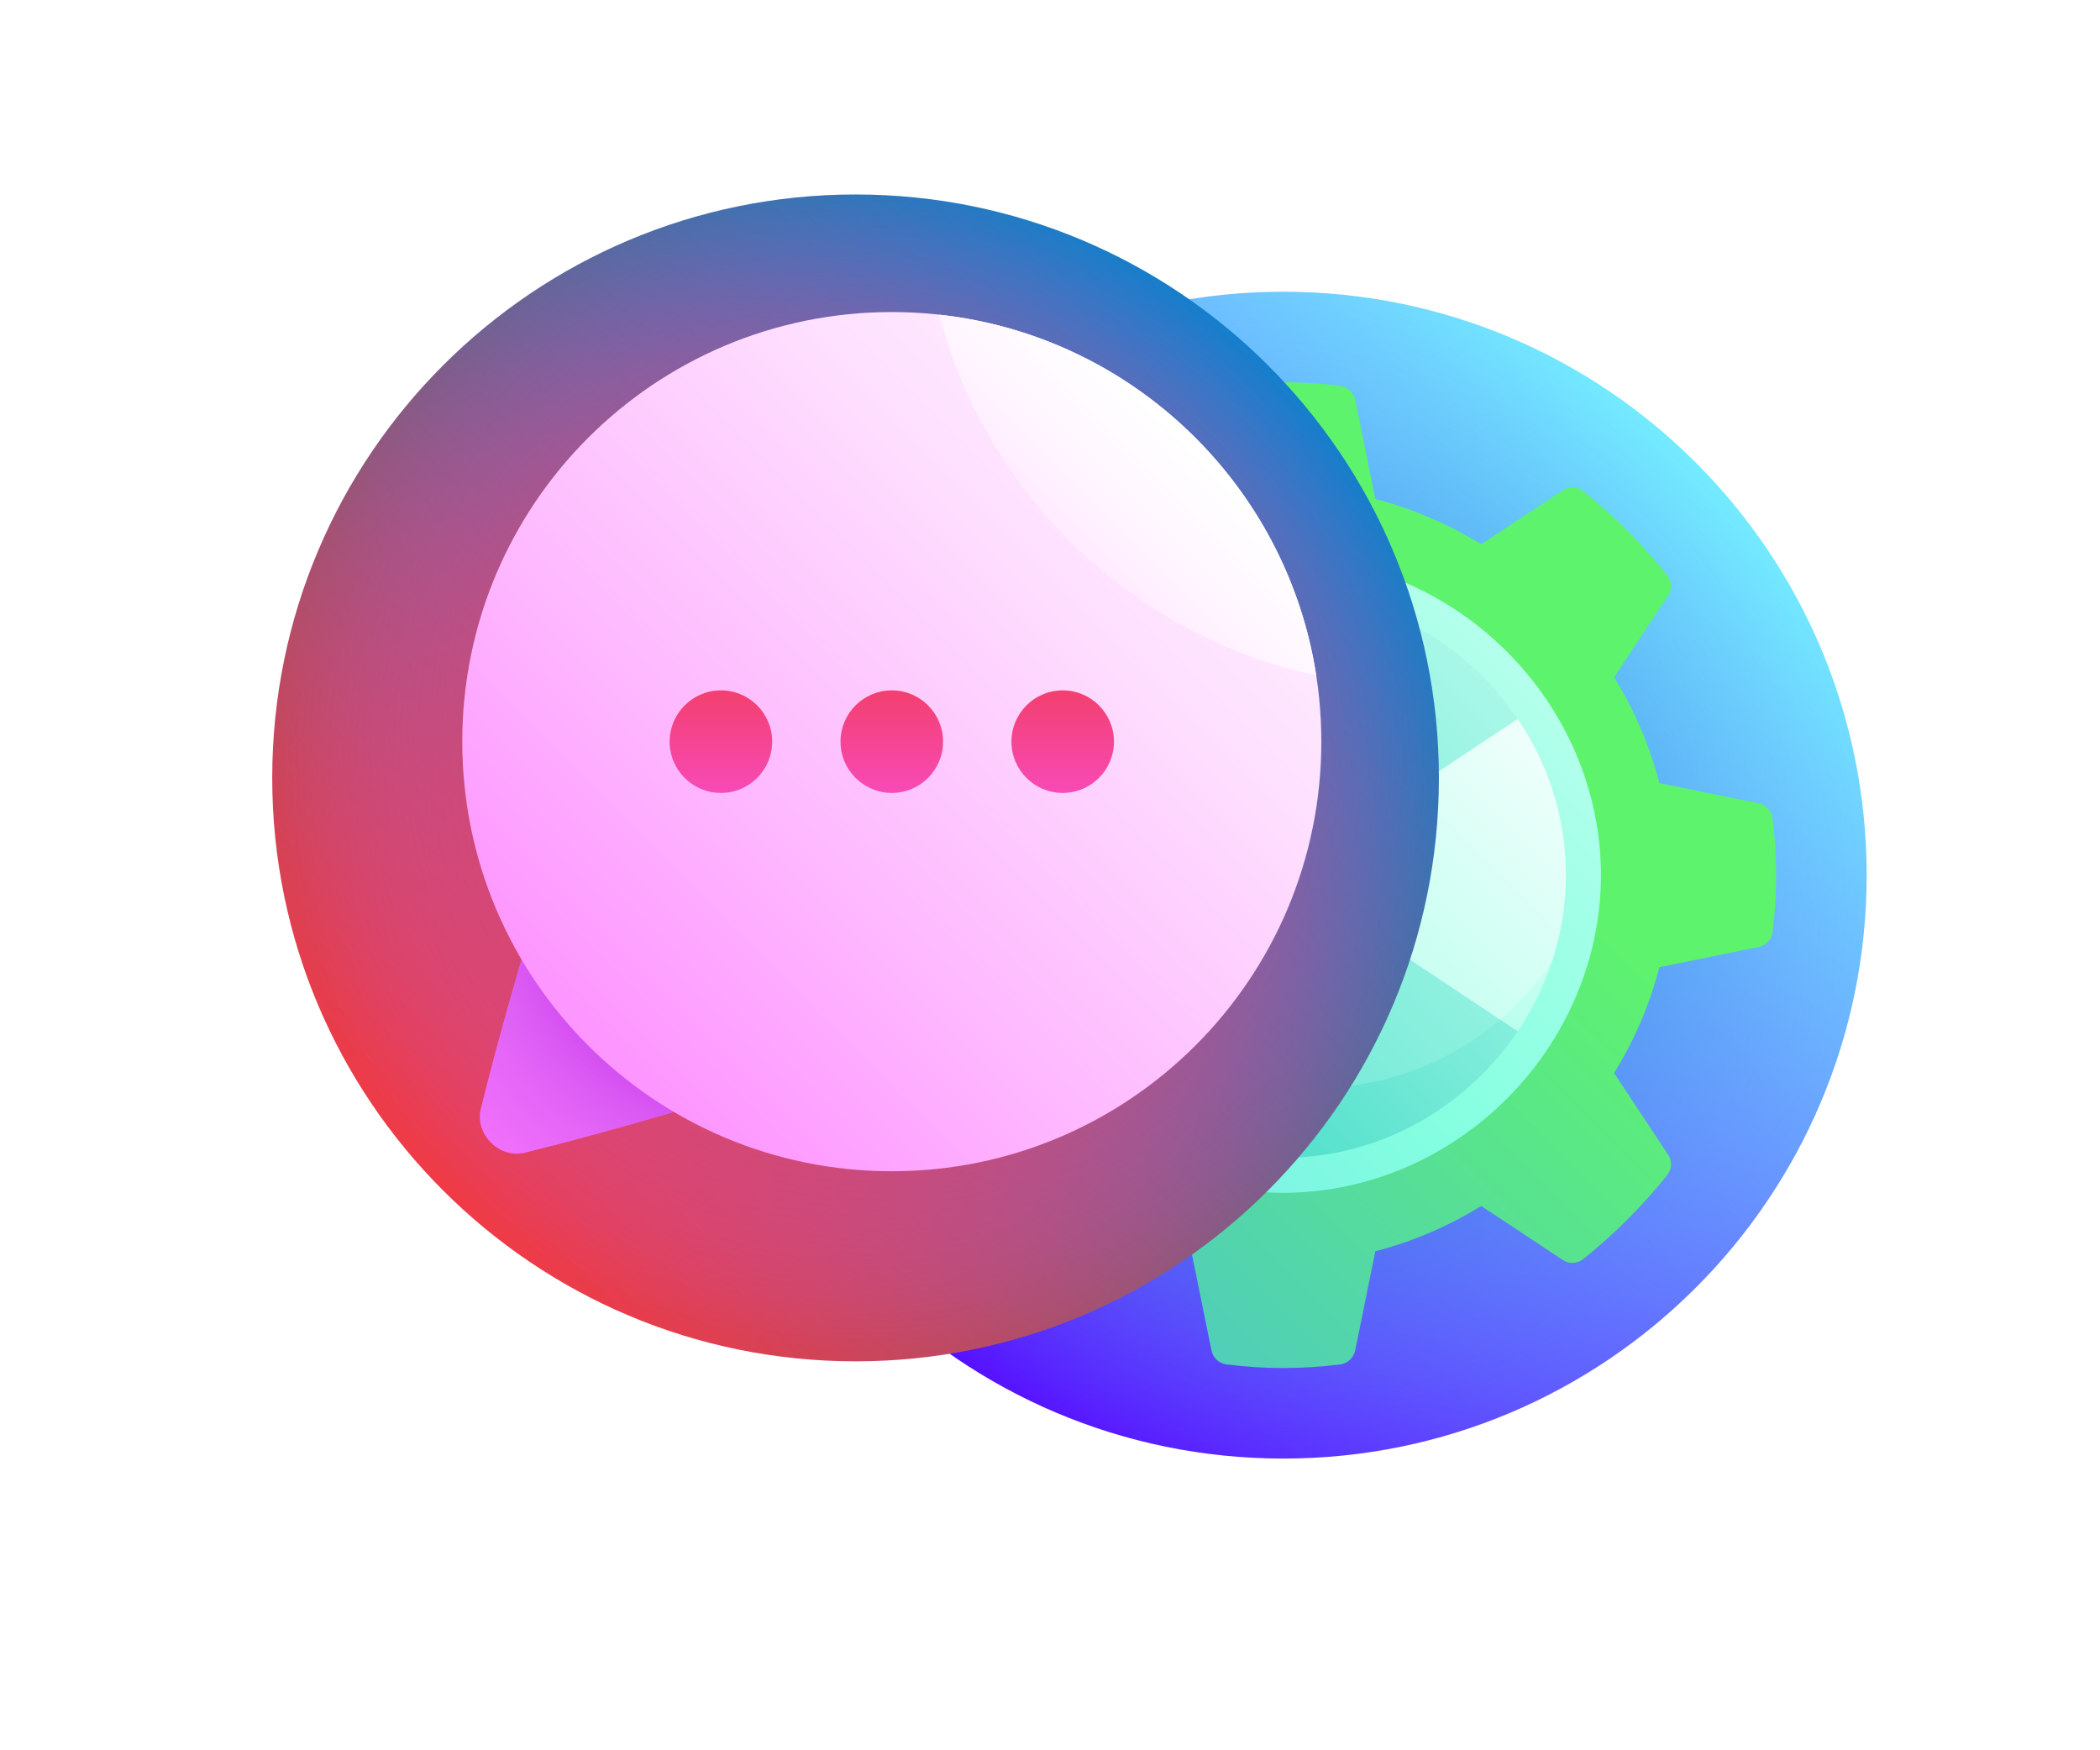 <svg width="60" height="50" viewBox="0 0 100 90" fill="none" xmlns="http://www.w3.org/2000/svg">
<g filter="url(#filter0_d)">
<path d="M62 67C78.569 67 92 53.569 92 37C92 20.431 78.569 7 62 7C45.431 7 32 20.431 32 37C32 53.569 45.431 67 62 67Z" fill="url(#paint0_linear)"/>
<path d="M62 67C78.569 67 92 53.569 92 37C92 20.431 78.569 7 62 7C45.431 7 32 20.431 32 37C32 53.569 45.431 67 62 67Z" fill="url(#paint1_radial)"/>
<path d="M87.158 34.067C87.11 33.689 86.817 33.38 86.434 33.303C84.736 32.959 83.037 32.614 81.339 32.267C80.841 30.331 80.047 28.501 79.012 26.823C79.95 25.411 80.879 24.006 81.8 22.609C82.007 22.294 81.981 21.873 81.734 21.565C81.108 20.783 80.43 20.025 79.703 19.297C78.975 18.569 78.217 17.892 77.434 17.265C77.127 17.018 76.706 16.992 76.391 17.2C74.994 18.12 73.588 19.05 72.177 19.987C70.498 18.952 68.668 18.159 66.733 17.661C66.386 15.963 66.04 14.264 65.697 12.566C65.619 12.182 65.311 11.89 64.933 11.842C63.97 11.719 62.992 11.655 62 11.655C61.008 11.655 60.029 11.719 59.067 11.842C58.688 11.89 58.38 12.182 58.303 12.566C57.959 14.264 57.613 15.963 57.267 17.661C55.331 18.159 53.501 18.952 51.822 19.987C50.411 19.05 49.006 18.12 47.608 17.2C47.293 16.992 46.873 17.019 46.565 17.265C45.783 17.892 45.025 18.569 44.297 19.297C43.569 20.025 42.892 20.783 42.265 21.565C42.018 21.873 41.992 22.294 42.199 22.609C43.12 24.006 44.05 25.411 44.987 26.823C43.952 28.501 43.158 30.331 42.66 32.267C40.962 32.614 39.264 32.959 37.565 33.303C37.182 33.38 36.889 33.689 36.841 34.067C36.719 35.03 36.655 36.008 36.655 37C36.655 37.992 36.719 38.97 36.841 39.933C36.889 40.311 37.182 40.62 37.565 40.697C39.264 41.041 40.962 41.386 42.66 41.733C43.158 43.668 43.952 45.498 44.987 47.177C44.05 48.589 43.12 49.994 42.199 51.391C41.992 51.706 42.018 52.127 42.265 52.434C42.892 53.217 43.569 53.975 44.297 54.703C45.025 55.43 45.783 56.108 46.565 56.735C46.873 56.981 47.293 57.008 47.608 56.8C49.006 55.88 50.411 54.95 51.822 54.013C53.501 55.047 55.331 55.841 57.267 56.339C57.613 58.037 57.959 59.736 58.303 61.434C58.38 61.817 58.688 62.11 59.067 62.158C60.029 62.28 61.007 62.345 62 62.344C62.992 62.344 63.97 62.281 64.933 62.158C65.311 62.11 65.619 61.817 65.697 61.434C66.04 59.736 66.386 58.037 66.733 56.339C68.668 55.841 70.498 55.047 72.177 54.013C73.588 54.95 74.994 55.88 76.391 56.8C76.706 57.008 77.127 56.981 77.434 56.735C78.217 56.108 78.975 55.431 79.703 54.703C80.43 53.975 81.108 53.217 81.734 52.434C81.981 52.127 82.007 51.706 81.8 51.391C80.879 49.994 79.95 48.589 79.012 47.177C80.047 45.498 80.841 43.668 81.339 41.733C83.037 41.386 84.736 41.041 86.434 40.697C86.817 40.62 87.11 40.311 87.158 39.933C87.28 38.97 87.344 37.992 87.344 37C87.344 36.008 87.281 35.029 87.158 34.067Z" fill="url(#paint2_linear)"/>
<path d="M78.336 37C78.317 45.892 70.892 53.317 62 53.336C53.108 53.317 45.683 45.892 45.664 37C45.683 28.108 53.108 20.683 62 20.664C70.892 20.683 78.317 28.108 78.336 37Z" fill="url(#paint3_linear)"/>
<path d="M49.947 28.969C48.385 31.278 47.465 34.036 47.466 37C47.465 39.963 48.385 42.721 49.944 45.03C51.668 45.043 53.391 45.053 55.114 45.06C53.369 39.679 51.63 34.31 49.947 28.969Z" fill="url(#paint4_linear)"/>
<path d="M62 28.925C57.982 28.925 53.965 28.94 49.947 28.97C49.482 30.374 49.227 31.868 49.221 33.419C49.203 38.171 51.543 42.398 55.114 45.061C57.409 45.07 59.705 45.075 62 45.075C62 39.692 62 34.308 62 28.925Z" fill="url(#paint5_linear)"/>
<path d="M75.816 41.452C74.669 42.645 73.522 43.843 72.376 45.042C72.935 45.038 73.495 45.034 74.055 45.03C74.798 43.931 75.394 42.728 75.816 41.452Z" fill="url(#paint6_linear)"/>
<path d="M75.816 41.452C76.28 40.047 76.534 38.553 76.534 37C76.535 34.036 75.615 31.279 74.055 28.97C70.037 28.94 66.019 28.925 62 28.925V45.075C65.459 45.075 68.917 45.064 72.376 45.042C73.715 44.046 74.881 42.83 75.816 41.452Z" fill="url(#paint7_linear)"/>
<path d="M62 22.466C57.007 22.465 52.579 25.078 49.944 28.97C53.943 31.616 57.971 34.308 62 37C66.028 34.308 70.057 31.616 74.055 28.97C71.42 25.078 66.993 22.465 62 22.466Z" fill="url(#paint8_linear)"/>
<path d="M73.146 44.428C66.409 44.01 59.667 43.545 52.92 43.056C51.927 43.716 50.935 44.374 49.944 45.03C52.579 48.921 57.007 51.535 62 51.534C66.993 51.535 71.42 48.921 74.055 45.03C73.752 44.829 73.449 44.629 73.146 44.428Z" fill="url(#paint9_linear)"/>
<path d="M63.741 47.929C67.318 47.925 70.6 46.596 73.146 44.428C69.447 41.975 65.723 39.488 62 37C58.969 39.025 55.938 41.05 52.92 43.056C55.593 46.037 59.454 47.937 63.741 47.929Z" fill="url(#paint10_linear)"/>
<path d="M68.306 37C68.305 40.475 65.475 43.305 62 43.306C58.525 43.305 55.695 40.475 55.694 37C55.695 33.525 58.525 30.695 62 30.694C65.475 30.695 68.305 33.525 68.306 37Z" fill="url(#paint11_linear)"/>
<path d="M64.703 37C64.703 38.492 63.492 39.703 62 39.703C60.508 39.703 59.297 38.492 59.297 37C59.297 35.508 60.508 34.297 62 34.297C63.492 34.298 64.703 35.508 64.703 37Z" fill="url(#paint12_linear)"/>
<path d="M64.703 37C64.703 38.492 63.492 39.703 62 39.703C60.508 39.703 59.297 38.492 59.297 37C59.297 35.508 60.508 34.297 62 34.297C63.492 34.298 64.703 35.508 64.703 37Z" fill="url(#paint13_radial)"/>
</g>
<g filter="url(#filter1_d)">
<path d="M38 60C54.569 60 68 46.569 68 30C68 13.431 54.569 0 38 0C21.431 0 8 13.431 8 30C8 46.569 21.431 60 38 60Z" fill="url(#paint14_linear)"/>
<path d="M38 60C54.569 60 68 46.569 68 30C68 13.431 54.569 0 38 0C21.431 0 8 13.431 8 30C8 46.569 21.431 60 38 60Z" fill="url(#paint15_radial)"/>
<path d="M21.739 36.203C20.67 39.86 19.6 43.486 18.729 47.024C18.414 48.318 19.683 49.587 20.976 49.272C24.515 48.401 28.14 47.33 31.798 46.261C28.514 43.036 24.965 39.487 21.739 36.203Z" fill="url(#paint16_linear)"/>
<path d="M21.739 36.203C20.67 39.86 19.6 43.486 18.729 47.024C18.414 48.318 19.683 49.587 20.976 49.272C24.515 48.401 28.14 47.33 31.798 46.261C28.514 43.036 24.965 39.487 21.739 36.203Z" fill="url(#paint17_radial)"/>
<path d="M39.864 6.046C27.664 6.046 17.774 15.936 17.774 28.136C17.774 40.336 27.664 50.226 39.864 50.226C52.064 50.226 61.954 40.336 61.954 28.136C61.954 15.936 52.064 6.046 39.864 6.046Z" fill="url(#paint18_linear)"/>
<path d="M61.691 24.721C60.172 14.933 52.228 7.271 42.306 6.18C44.734 15.468 52.246 22.698 61.691 24.721Z" fill="url(#paint19_linear)"/>
<path d="M39.864 30.773C41.32 30.773 42.501 29.592 42.501 28.136C42.501 26.68 41.32 25.499 39.864 25.499C38.408 25.499 37.227 26.68 37.227 28.136C37.227 29.592 38.408 30.773 39.864 30.773Z" fill="url(#paint20_linear)"/>
<path d="M31.075 30.773C32.531 30.773 33.712 29.592 33.712 28.136C33.712 26.68 32.531 25.499 31.075 25.499C29.619 25.499 28.439 26.68 28.439 28.136C28.439 29.592 29.619 30.773 31.075 30.773Z" fill="url(#paint21_linear)"/>
<path d="M48.653 30.773C50.109 30.773 51.29 29.592 51.29 28.136C51.29 26.68 50.109 25.499 48.653 25.499C47.197 25.499 46.017 26.68 46.017 28.136C46.017 29.592 47.197 30.773 48.653 30.773Z" fill="url(#paint22_linear)"/>
</g>
<defs>
<filter id="filter0_d" x="17" y="0" width="90" height="90" filterUnits="userSpaceOnUse" color-interpolation-filters="sRGB">
<feFlood flood-opacity="0" result="BackgroundImageFix"/>
<feColorMatrix in="SourceAlpha" type="matrix" values="0 0 0 0 0 0 0 0 0 0 0 0 0 0 0 0 0 0 127 0"/>
<feOffset dy="8"/>
<feGaussianBlur stdDeviation="7.5"/>
<feColorMatrix type="matrix" values="0 0 0 0 0 0 0 0 0 0 0 0 0 0 0 0 0 0 0.25 0"/>
<feBlend mode="normal" in2="BackgroundImageFix" result="effect1_dropShadow"/>
<feBlend mode="normal" in="SourceGraphic" in2="effect1_dropShadow" result="shape"/>
</filter>
<filter id="filter1_d" x="0" y="0" width="80" height="80" filterUnits="userSpaceOnUse" color-interpolation-filters="sRGB">
<feFlood flood-opacity="0" result="BackgroundImageFix"/>
<feColorMatrix in="SourceAlpha" type="matrix" values="0 0 0 0 0 0 0 0 0 0 0 0 0 0 0 0 0 0 127 0"/>
<feOffset dx="2" dy="10"/>
<feGaussianBlur stdDeviation="5"/>
<feColorMatrix type="matrix" values="0 0 0 0 0 0 0 0 0 0 0 0 0 0 0 0 0 0 0.25 0"/>
<feBlend mode="normal" in2="BackgroundImageFix" result="effect1_dropShadow"/>
<feBlend mode="normal" in="SourceGraphic" in2="effect1_dropShadow" result="shape"/>
</filter>
<linearGradient id="paint0_linear" x1="40.787" y1="58.213" x2="83.213" y2="15.787" gradientUnits="userSpaceOnUse">
<stop stop-color="#560DFF"/>
<stop offset="1" stop-color="#73ECFF"/>
</linearGradient>
<radialGradient id="paint1_radial" cx="0" cy="0" r="1" gradientUnits="userSpaceOnUse" gradientTransform="translate(62 37) scale(30)">
<stop stop-color="#0582CA"/>
<stop offset="1" stop-color="#63BCF5" stop-opacity="0"/>
</radialGradient>
<linearGradient id="paint2_linear" x1="18.448" y1="80.552" x2="88.717" y2="10.282" gradientUnits="userSpaceOnUse">
<stop stop-color="#5EF36D"/>
<stop offset="0.153" stop-color="#45AFFA"/>
<stop offset="0.725" stop-color="#5EF36D"/>
<stop offset="1" stop-color="#5EF36D"/>
</linearGradient>
<linearGradient id="paint3_linear" x1="8.231" y1="90.769" x2="77.418" y2="21.582" gradientUnits="userSpaceOnUse">
<stop stop-color="#5EF36D"/>
<stop offset="0.114" stop-color="#45AFFA"/>
<stop offset="0.54" stop-color="#73E9E7"/>
<stop offset="0.745" stop-color="#85FFE0"/>
<stop offset="0.855" stop-color="#9DFFE6"/>
<stop offset="1" stop-color="#C2FFF0"/>
</linearGradient>
<linearGradient id="paint4_linear" x1="41.505" y1="48.041" x2="64.553" y2="24.992" gradientUnits="userSpaceOnUse">
<stop stop-color="#85FFE0"/>
<stop offset="0.234" stop-color="#9DFFE6"/>
<stop offset="0.725" stop-color="#DAFFF6"/>
<stop offset="1" stop-color="white"/>
</linearGradient>
<linearGradient id="paint5_linear" x1="35.493" y1="57.502" x2="65.982" y2="27.014" gradientUnits="userSpaceOnUse">
<stop stop-color="#85FFE0"/>
<stop offset="0.234" stop-color="#9DFFE6"/>
<stop offset="0.725" stop-color="#DAFFF6"/>
<stop offset="1" stop-color="white"/>
</linearGradient>
<linearGradient id="paint6_linear" x1="58.898" y1="59.279" x2="89.284" y2="28.893" gradientUnits="userSpaceOnUse">
<stop stop-color="#85FFE0"/>
<stop offset="0.234" stop-color="#9DFFE6"/>
<stop offset="0.725" stop-color="#DAFFF6"/>
<stop offset="1" stop-color="white"/>
</linearGradient>
<linearGradient id="paint7_linear" x1="47.999" y1="56.285" x2="78.242" y2="26.042" gradientUnits="userSpaceOnUse">
<stop stop-color="#85FFE0"/>
<stop offset="0.234" stop-color="#9DFFE6"/>
<stop offset="0.725" stop-color="#DAFFF6"/>
<stop offset="1" stop-color="white"/>
</linearGradient>
<linearGradient id="paint8_linear" x1="40.606" y1="50.171" x2="74.289" y2="16.489" gradientUnits="userSpaceOnUse">
<stop stop-color="#43DCC7"/>
<stop offset="0.226" stop-color="#5BE3CF"/>
<stop offset="0.7" stop-color="#98F3E2"/>
<stop offset="1" stop-color="#C2FFF0"/>
</linearGradient>
<linearGradient id="paint9_linear" x1="55.345" y1="51.877" x2="78.558" y2="28.664" gradientUnits="userSpaceOnUse">
<stop stop-color="#43DCC7"/>
<stop offset="0.226" stop-color="#5BE3CF"/>
<stop offset="0.7" stop-color="#98F3E2"/>
<stop offset="1" stop-color="#C2FFF0"/>
</linearGradient>
<linearGradient id="paint10_linear" x1="45.648" y1="61.127" x2="80.291" y2="26.485" gradientUnits="userSpaceOnUse">
<stop stop-color="#43DCC7"/>
<stop offset="0.226" stop-color="#5BE3CF"/>
<stop offset="0.7" stop-color="#98F3E2"/>
<stop offset="1" stop-color="#C2FFF0"/>
</linearGradient>
<linearGradient id="paint11_linear" x1="51.003" y1="47.997" x2="77.24" y2="21.76" gradientUnits="userSpaceOnUse">
<stop stop-color="#5EF36D"/>
<stop offset="0.114" stop-color="#45AFFA"/>
<stop offset="0.54" stop-color="#73E9E7"/>
<stop offset="0.745" stop-color="#85FFE0"/>
<stop offset="0.855" stop-color="#9DFFE6"/>
<stop offset="1" stop-color="#C2FFF0"/>
</linearGradient>
<linearGradient id="paint12_linear" x1="49.349" y1="49.651" x2="70.377" y2="28.623" gradientUnits="userSpaceOnUse">
<stop stop-color="#560DFF"/>
<stop offset="1" stop-color="#73ECFF"/>
</linearGradient>
<radialGradient id="paint13_radial" cx="0" cy="0" r="1" gradientUnits="userSpaceOnUse" gradientTransform="translate(62 37) scale(4.501)">
<stop stop-color="#5EF36D" stop-opacity="0"/>
<stop offset="0.134" stop-color="#63B7F5" stop-opacity="0.134"/>
<stop offset="0.302" stop-color="#64A7F3" stop-opacity="0.302"/>
<stop offset="0.489" stop-color="#658DF2" stop-opacity="0.489"/>
<stop offset="0.69" stop-color="#6769EF" stop-opacity="0.69"/>
<stop offset="0.898" stop-color="#6A3CEC" stop-opacity="0.898"/>
<stop offset="1" stop-color="#6B23EA"/>
</radialGradient>
<linearGradient id="paint14_linear" x1="16.787" y1="51.213" x2="59.213" y2="8.787" gradientUnits="userSpaceOnUse">
<stop stop-color="#F03A47"/>
<stop offset="1" stop-color="#0582CA"/>
</linearGradient>
<radialGradient id="paint15_radial" cx="0" cy="0" r="1" gradientUnits="userSpaceOnUse" gradientTransform="translate(38.713 29.168) scale(30.305)">
<stop offset="0.446" stop-color="#F03A47" stop-opacity="0.66"/>
<stop offset="1" stop-color="#FC54FF" stop-opacity="0"/>
</radialGradient>
<linearGradient id="paint16_linear" x1="12.995" y1="55.006" x2="48.861" y2="19.139" gradientUnits="userSpaceOnUse">
<stop stop-color="#FC54FF"/>
<stop offset="0.125" stop-color="#FC61FF"/>
<stop offset="0.357" stop-color="#FD84FF"/>
<stop offset="0.671" stop-color="#FEBDFF"/>
<stop offset="1" stop-color="white"/>
</linearGradient>
<radialGradient id="paint17_radial" cx="0" cy="0" r="1" gradientUnits="userSpaceOnUse" gradientTransform="translate(33.192 35.459) scale(32.512)">
<stop offset="0.227" stop-color="#B31DE7"/>
<stop offset="0.271" stop-color="#BA2AE9" stop-opacity="0.943"/>
<stop offset="0.433" stop-color="#D254F1" stop-opacity="0.733"/>
<stop offset="0.591" stop-color="#E575F7" stop-opacity="0.529"/>
<stop offset="0.742" stop-color="#F28DFB" stop-opacity="0.334"/>
<stop offset="0.881" stop-color="#FA9BFE" stop-opacity="0.154"/>
<stop offset="1" stop-color="#FDA0FF" stop-opacity="0"/>
</radialGradient>
<linearGradient id="paint18_linear" x1="6.642" y1="61.358" x2="65.431" y2="2.569" gradientUnits="userSpaceOnUse">
<stop stop-color="#FC54FF"/>
<stop offset="0.196" stop-color="#FD80FF"/>
<stop offset="0.467" stop-color="#FEB6FF"/>
<stop offset="0.701" stop-color="#FEDEFF"/>
<stop offset="0.886" stop-color="#FFF6FF"/>
<stop offset="1" stop-color="white"/>
</linearGradient>
<linearGradient id="paint19_linear" x1="26.604" y1="40.845" x2="54.893" y2="12.556" gradientUnits="userSpaceOnUse">
<stop stop-color="#FC54FF"/>
<stop offset="0.196" stop-color="#FD80FF"/>
<stop offset="0.467" stop-color="#FEB6FF"/>
<stop offset="0.701" stop-color="#FEDEFF"/>
<stop offset="0.886" stop-color="#FFF6FF"/>
<stop offset="1" stop-color="white"/>
</linearGradient>
<linearGradient id="paint20_linear" x1="39.864" y1="22.61" x2="39.864" y2="36.041" gradientUnits="userSpaceOnUse">
<stop stop-color="#F03A47"/>
<stop offset="1" stop-color="#FC54FF"/>
</linearGradient>
<linearGradient id="paint21_linear" x1="31.075" y1="22.61" x2="31.075" y2="36.041" gradientUnits="userSpaceOnUse">
<stop stop-color="#F03A47"/>
<stop offset="1" stop-color="#FC54FF"/>
</linearGradient>
<linearGradient id="paint22_linear" x1="48.653" y1="22.61" x2="48.653" y2="36.041" gradientUnits="userSpaceOnUse">
<stop stop-color="#F03A47"/>
<stop offset="1" stop-color="#FC54FF"/>
</linearGradient>
</defs>
</svg>

